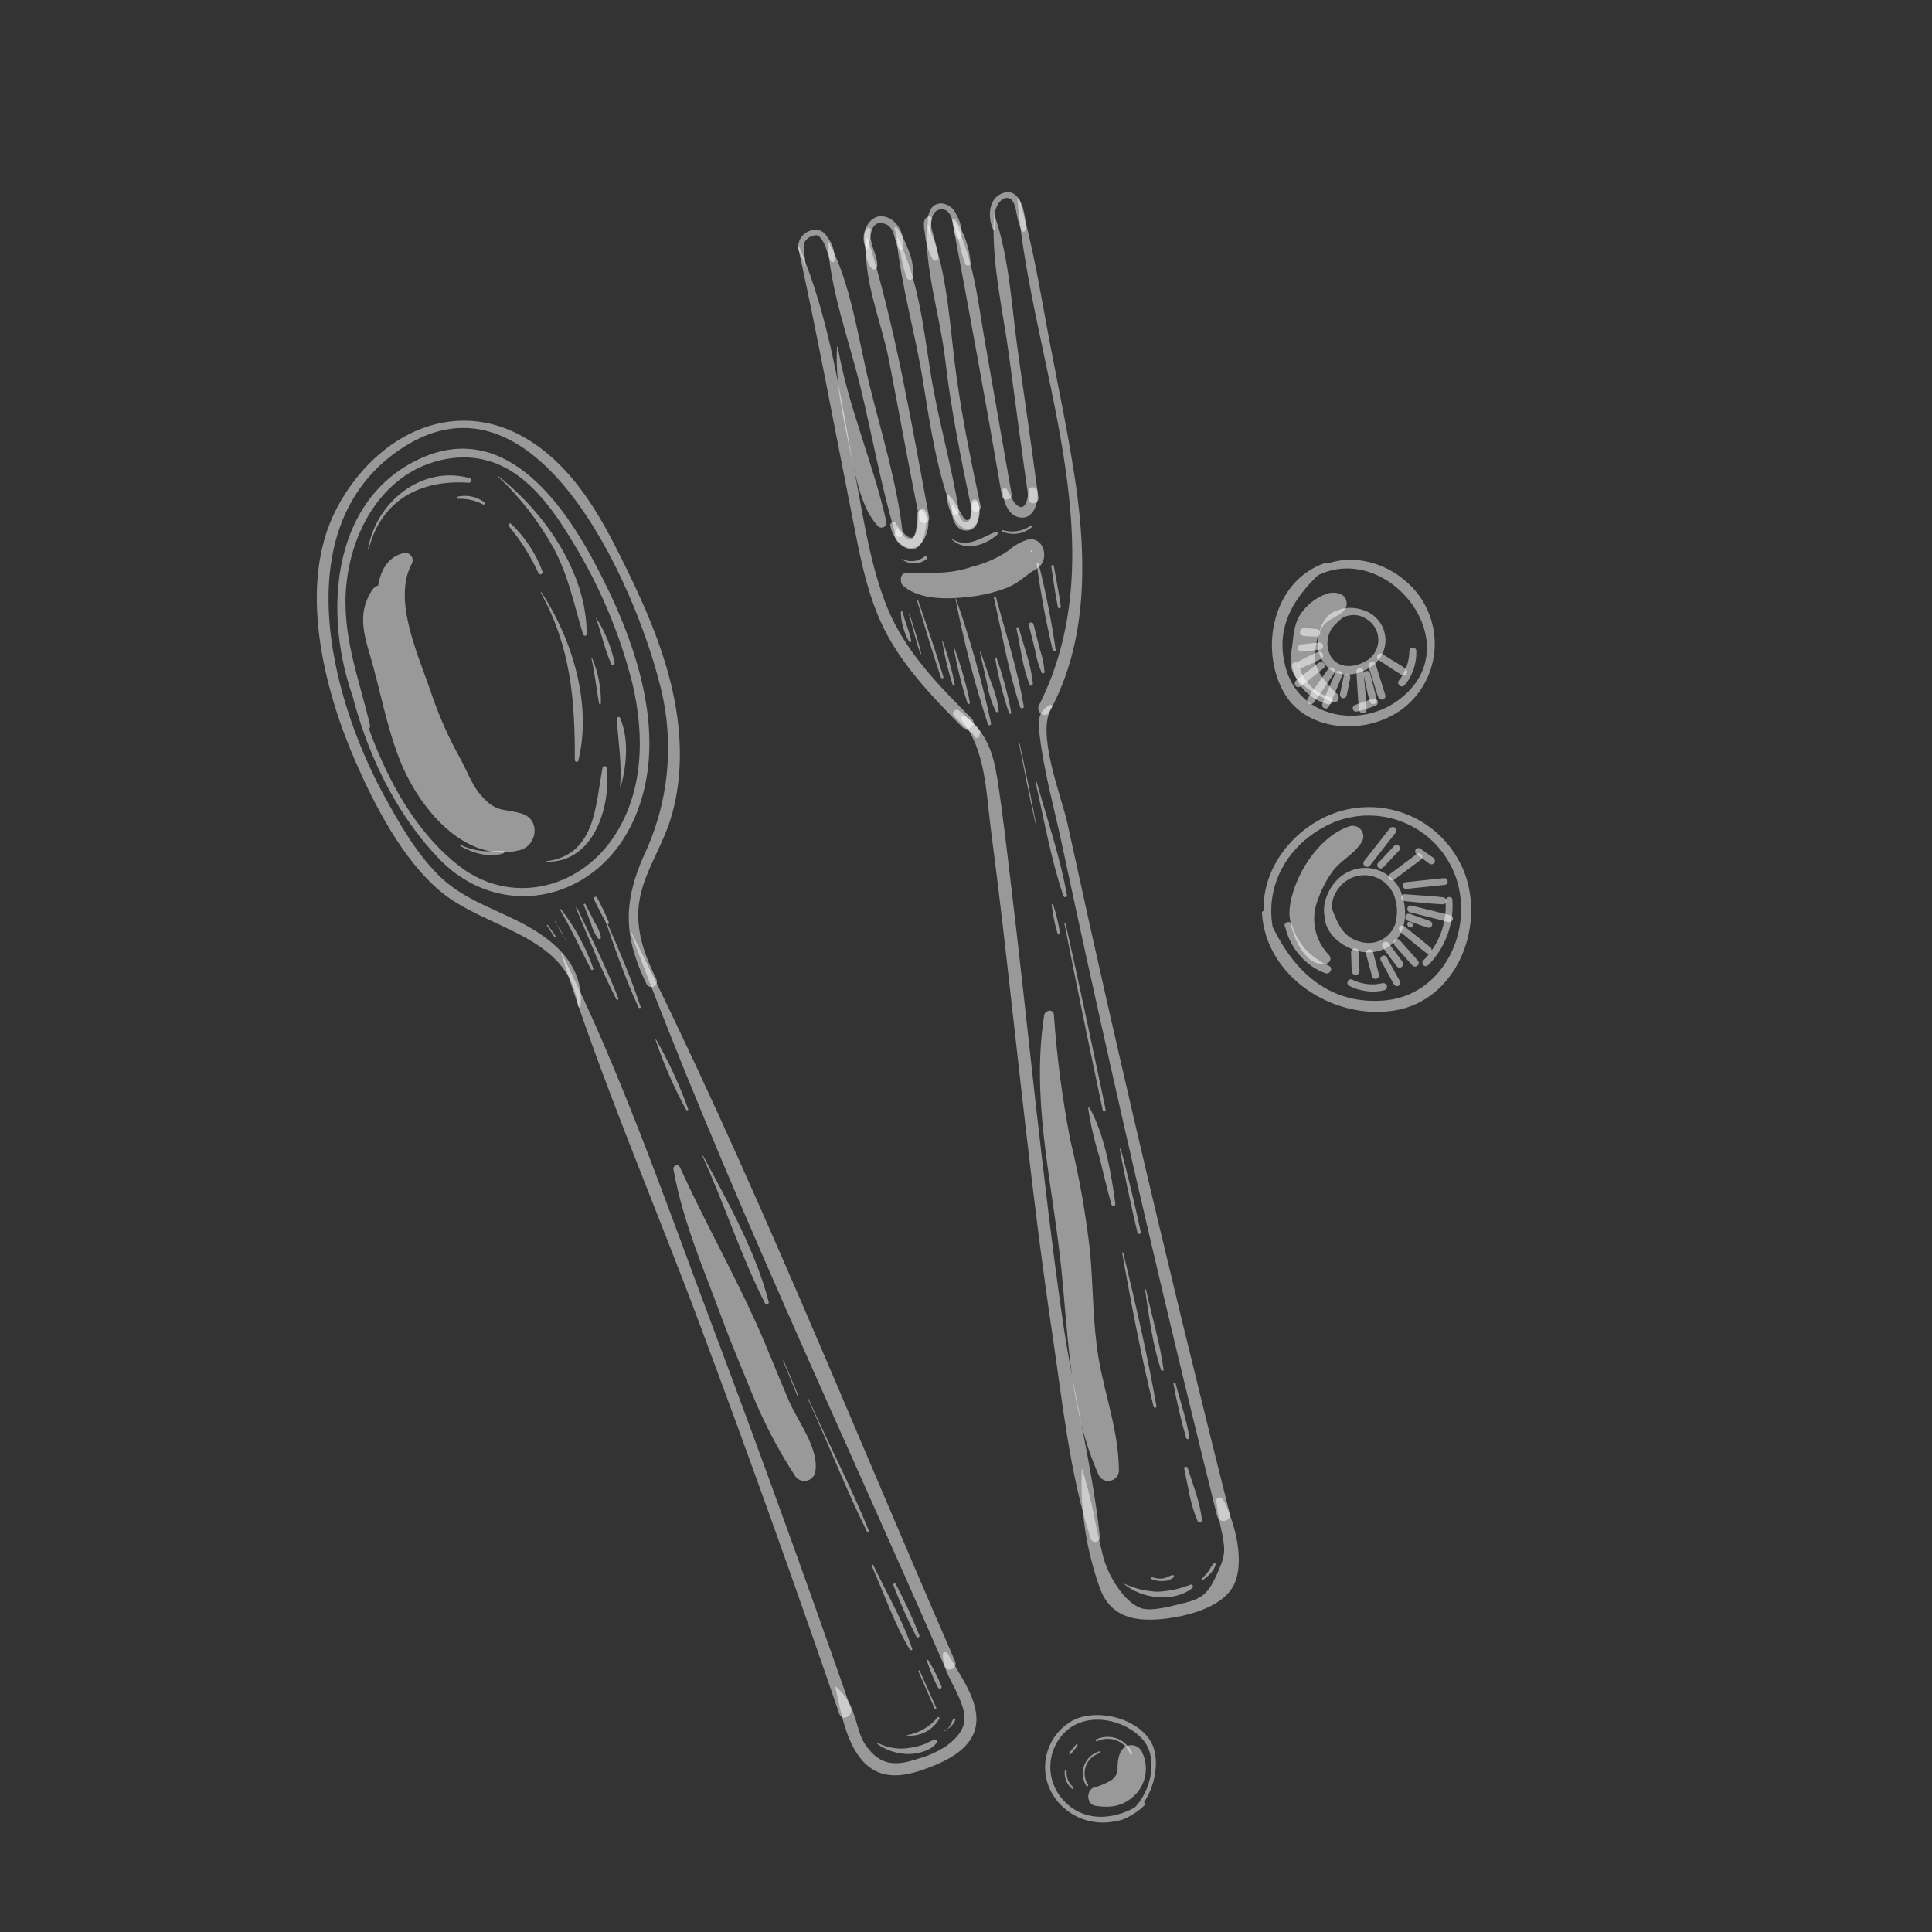 <svg width="52" height="52" viewBox="0 0 52 52" fill="none" xmlns="http://www.w3.org/2000/svg">
<rect x="0" y="0" width="52" height="52" fill="#333333" stroke="none"/>
<path d="M28.104 27.323C27.761 29.533 28.278 31.639 28.529 33.819C28.76 35.815 28.735 37.823 29.573 39.706C29.602 39.762 29.648 39.806 29.704 39.833C29.76 39.86 29.824 39.868 29.885 39.855C29.946 39.843 30.002 39.811 30.044 39.765C30.085 39.718 30.11 39.659 30.116 39.597C30.108 38.51 29.748 37.602 29.569 36.558C29.411 35.636 29.425 34.647 29.342 33.716C29.229 32.697 29.051 31.686 28.808 30.69C28.592 29.572 28.444 28.443 28.365 27.307C28.35 27.145 28.124 27.188 28.104 27.323Z" fill="white" fill-opacity="0.5"/>
<path d="M27.624 14.535C27.446 14.598 27.282 14.694 27.141 14.819C26.849 15.018 26.524 15.163 26.182 15.248C25.883 15.351 25.571 15.407 25.255 15.414C24.984 15.43 24.713 15.431 24.442 15.417C24.225 15.383 24.19 15.673 24.324 15.782C24.776 16.15 25.514 16.131 26.052 16.067C26.421 16.031 26.784 15.944 27.129 15.808C27.43 15.686 27.613 15.466 27.889 15.315C28.287 15.094 28.099 14.386 27.624 14.535Z" fill="white" fill-opacity="0.5"/>
<path d="M22.528 9.343C22.479 10.221 22.672 11.165 22.858 12.019C23.003 12.674 23.151 13.657 23.63 14.16C23.649 14.181 23.675 14.195 23.703 14.2C23.731 14.205 23.76 14.201 23.786 14.188C23.811 14.175 23.832 14.154 23.845 14.129C23.858 14.103 23.862 14.074 23.857 14.046C23.504 12.463 22.825 10.941 22.549 9.343C22.548 9.331 22.529 9.331 22.528 9.343Z" fill="white" fill-opacity="0.5"/>
<path d="M21.476 6.635C22.003 9.032 22.446 11.437 22.926 13.844C23.118 14.815 23.296 15.836 23.709 16.745C24.209 17.845 25.062 18.718 25.896 19.568C26.051 19.726 26.31 19.495 26.153 19.34C25.265 18.452 24.361 17.534 23.879 16.349C23.451 15.291 23.267 14.114 23.059 13.002C22.64 10.863 22.367 8.643 21.503 6.627C21.502 6.625 21.5 6.624 21.497 6.624C21.495 6.624 21.492 6.625 21.491 6.626C21.489 6.628 21.488 6.63 21.488 6.633C21.488 6.635 21.488 6.637 21.49 6.639L21.476 6.635Z" fill="white" fill-opacity="0.5"/>
<path d="M27.385 5.364C27.744 9.793 30.125 14.705 27.964 18.984C27.869 19.172 28.14 19.355 28.244 19.164C29.273 17.289 29.248 15.076 28.952 13.018C28.77 11.779 28.51 10.552 28.275 9.325C28.022 8.004 27.818 6.657 27.437 5.361C27.436 5.354 27.432 5.349 27.427 5.345C27.422 5.341 27.415 5.34 27.409 5.341C27.402 5.342 27.397 5.346 27.393 5.351C27.39 5.356 27.388 5.363 27.389 5.369L27.385 5.364Z" fill="white" fill-opacity="0.5"/>
<path d="M21.66 7.162C21.716 6.954 21.56 6.669 21.669 6.495C21.703 6.444 21.75 6.403 21.804 6.375C21.858 6.346 21.918 6.331 21.979 6.331C22.075 6.35 22.147 6.482 22.182 6.559C22.263 6.71 22.276 6.88 22.358 7.026C22.378 7.065 22.447 7.067 22.457 7.019C22.469 6.905 22.458 6.789 22.425 6.679C22.392 6.569 22.337 6.466 22.265 6.377C22.224 6.297 22.154 6.235 22.069 6.203C21.984 6.172 21.891 6.174 21.807 6.209C21.72 6.236 21.643 6.288 21.585 6.359C21.528 6.43 21.492 6.516 21.483 6.607C21.478 6.811 21.629 6.957 21.652 7.16C21.652 7.16 21.659 7.168 21.652 7.16L21.66 7.162Z" fill="white" fill-opacity="0.5"/>
<path d="M23.348 6.707C23.461 6.508 23.367 5.971 23.731 6.006C24.096 6.042 24.054 6.463 24.184 6.693C24.209 6.735 24.289 6.741 24.302 6.683C24.384 6.317 24.111 5.805 23.694 5.821C23.32 5.838 23.114 6.431 23.333 6.709C23.333 6.709 23.341 6.718 23.348 6.707Z" fill="white" fill-opacity="0.5"/>
<path d="M25.036 6.346C25.039 6.229 25.052 6.111 25.066 5.993C25.07 5.926 25.084 5.861 25.107 5.799C25.12 5.765 25.139 5.734 25.165 5.708C25.191 5.682 25.222 5.662 25.256 5.649C25.29 5.636 25.326 5.631 25.363 5.633C25.399 5.636 25.434 5.646 25.466 5.663C25.701 5.831 25.62 6.176 25.748 6.398C25.776 6.445 25.861 6.452 25.875 6.389C25.898 6.172 25.849 5.954 25.737 5.768C25.705 5.692 25.655 5.624 25.59 5.574C25.524 5.523 25.447 5.489 25.365 5.477C24.906 5.449 24.931 6.068 25.028 6.346C25.028 6.346 25.035 6.354 25.028 6.346L25.036 6.346Z" fill="white" fill-opacity="0.5"/>
<path d="M26.781 6.149C26.765 6.011 26.763 5.872 26.774 5.733C26.793 5.572 26.948 5.259 27.168 5.339C27.319 5.395 27.348 5.692 27.378 5.831C27.404 5.959 27.444 6.085 27.496 6.206C27.501 6.216 27.51 6.224 27.521 6.229C27.531 6.235 27.543 6.236 27.555 6.234C27.566 6.231 27.577 6.225 27.584 6.216C27.592 6.208 27.597 6.196 27.598 6.185C27.629 5.864 27.506 5.05 27.024 5.187C26.595 5.309 26.578 5.843 26.728 6.17C26.744 6.204 26.785 6.183 26.784 6.151L26.781 6.149Z" fill="white" fill-opacity="0.5"/>
<path d="M22.274 6.488C22.342 7.798 22.848 9.148 23.159 10.418C23.479 11.726 23.711 13.081 24.102 14.375C24.107 14.401 24.122 14.423 24.144 14.437C24.165 14.452 24.192 14.457 24.217 14.452C24.242 14.447 24.265 14.432 24.279 14.41C24.294 14.389 24.299 14.362 24.294 14.337C24.146 13.005 23.727 11.674 23.406 10.376C23.094 9.109 22.912 7.649 22.296 6.49C22.295 6.488 22.294 6.486 22.292 6.485C22.29 6.483 22.287 6.483 22.285 6.483C22.282 6.484 22.28 6.485 22.279 6.488C22.278 6.49 22.277 6.492 22.278 6.494L22.274 6.488Z" fill="white" fill-opacity="0.5"/>
<path d="M23.323 6.429C23.205 7.493 23.727 8.662 23.929 9.708C24.207 11.139 24.461 12.563 24.75 13.985C24.759 14.017 24.78 14.044 24.808 14.062C24.836 14.079 24.87 14.085 24.903 14.079C24.936 14.072 24.965 14.054 24.984 14.027C25.004 14 25.013 13.967 25.009 13.934C24.538 11.43 24.114 8.859 23.359 6.421C23.348 6.409 23.332 6.404 23.329 6.423L23.323 6.429Z" fill="white" fill-opacity="0.5"/>
<path d="M24.127 6.417C24.258 7.696 24.635 8.974 24.84 10.247C25.032 11.43 25.216 12.695 25.653 13.815C25.69 13.907 25.824 13.852 25.81 13.762C25.605 12.476 25.224 11.218 25.028 9.919C24.844 8.748 24.701 7.472 24.161 6.403C24.159 6.401 24.157 6.398 24.154 6.397C24.151 6.396 24.147 6.395 24.144 6.396C24.141 6.397 24.138 6.399 24.136 6.402C24.134 6.404 24.133 6.408 24.134 6.411L24.127 6.417Z" fill="white" fill-opacity="0.5"/>
<path d="M24.946 6.051C24.879 7.242 25.303 8.498 25.441 9.687C25.596 11.029 25.866 12.35 26.142 13.671C26.149 13.704 26.168 13.733 26.197 13.751C26.225 13.77 26.259 13.776 26.292 13.77C26.325 13.763 26.354 13.743 26.373 13.715C26.391 13.687 26.398 13.652 26.391 13.619C26.112 12.301 25.839 10.981 25.68 9.64C25.542 8.472 25.455 7.125 24.975 6.046C24.965 6.036 24.948 6.037 24.947 6.052L24.946 6.051Z" fill="white" fill-opacity="0.5"/>
<path d="M25.622 5.904C26.084 8.371 26.539 10.844 26.966 13.341C26.994 13.511 27.255 13.459 27.226 13.291L26.512 9.215C26.319 8.111 26.202 6.894 25.658 5.898C25.656 5.894 25.652 5.891 25.648 5.89C25.644 5.888 25.639 5.888 25.635 5.89C25.63 5.891 25.627 5.894 25.625 5.898C25.622 5.902 25.621 5.907 25.622 5.911L25.622 5.904Z" fill="white" fill-opacity="0.5"/>
<path d="M26.754 5.776C26.672 7.048 27.002 8.386 27.168 9.645C27.335 10.905 27.507 12.181 27.687 13.443C27.71 13.612 27.97 13.558 27.948 13.391C27.777 12.121 27.599 10.859 27.415 9.596C27.231 8.333 27.18 6.972 26.762 5.774L26.754 5.776Z" fill="white" fill-opacity="0.5"/>
<path d="M24.116 14.264C23.94 14.533 24.43 14.886 24.667 14.751C24.826 14.66 24.879 14.434 24.907 14.266C24.936 14.099 24.975 13.844 24.825 13.74C24.807 13.729 24.786 13.726 24.766 13.73C24.746 13.735 24.728 13.746 24.716 13.763C24.652 13.851 24.682 13.949 24.68 14.051C24.677 14.167 24.656 14.282 24.618 14.392C24.594 14.461 24.585 14.527 24.498 14.526C24.452 14.512 24.409 14.493 24.369 14.467C24.294 14.412 24.231 14.341 24.184 14.26C24.18 14.255 24.174 14.251 24.168 14.248C24.162 14.246 24.155 14.245 24.148 14.245C24.142 14.246 24.135 14.248 24.129 14.251C24.123 14.255 24.118 14.259 24.114 14.265L24.116 14.264Z" fill="white" fill-opacity="0.5"/>
<path d="M25.605 13.597C25.628 13.693 25.616 13.795 25.635 13.9C25.652 13.979 25.682 14.053 25.724 14.121C25.761 14.183 25.818 14.231 25.885 14.258C25.952 14.285 26.026 14.289 26.096 14.27C26.159 14.252 26.215 14.215 26.255 14.164C26.295 14.112 26.318 14.049 26.321 13.983C26.347 13.835 26.402 13.585 26.286 13.465C26.278 13.457 26.269 13.451 26.258 13.447C26.248 13.443 26.237 13.441 26.226 13.442C26.215 13.443 26.204 13.447 26.194 13.452C26.184 13.458 26.176 13.466 26.17 13.475C26.077 13.596 26.189 13.99 26.042 14.042C25.894 14.095 25.832 13.903 25.796 13.82C25.757 13.733 25.705 13.653 25.641 13.584C25.631 13.573 25.613 13.582 25.621 13.601L25.605 13.597Z" fill="white" fill-opacity="0.5"/>
<path d="M25.485 13.327C25.486 13.55 25.557 13.768 25.687 13.949C25.715 14.018 25.758 14.079 25.812 14.129C25.867 14.179 25.933 14.216 26.003 14.238C26.336 14.285 26.45 13.747 26.31 13.531C26.303 13.519 26.294 13.509 26.282 13.503C26.27 13.496 26.256 13.493 26.243 13.495C26.229 13.496 26.216 13.501 26.206 13.509C26.195 13.517 26.187 13.528 26.182 13.541C26.141 13.638 26.161 13.733 26.146 13.835C26.137 13.903 26.122 13.983 26.049 13.995C25.976 14.008 25.943 13.946 25.904 13.885C25.786 13.7 25.694 13.453 25.521 13.312C25.511 13.302 25.494 13.315 25.497 13.334L25.485 13.327Z" fill="white" fill-opacity="0.5"/>
<path d="M26.982 13.2C27 13.489 27.135 13.911 27.492 13.932C27.849 13.953 27.966 13.46 27.919 13.207C27.899 13.097 27.717 13.074 27.692 13.192C27.668 13.31 27.643 13.689 27.453 13.645C27.36 13.604 27.287 13.528 27.249 13.433C27.202 13.345 27.153 13.262 27.102 13.176C27.074 13.126 26.979 13.132 26.982 13.2Z" fill="white" fill-opacity="0.5"/>
<path d="M24.077 14.253L24.116 14.173L23.966 14.122C23.979 14.42 24.329 14.886 24.664 14.719C24.968 14.569 25.09 13.992 24.893 13.726C24.885 13.716 24.874 13.709 24.862 13.704C24.85 13.699 24.837 13.697 24.825 13.698C24.812 13.699 24.799 13.703 24.788 13.71C24.777 13.716 24.768 13.725 24.761 13.736C24.666 13.928 24.74 14.157 24.649 14.356C24.557 14.555 24.448 14.467 24.335 14.36C24.246 14.286 24.173 14.195 24.121 14.092C24.072 13.975 23.895 14.108 23.986 14.183C24.01 14.21 24.042 14.229 24.07 14.255L24.077 14.253Z" fill="white" fill-opacity="0.5"/>
<path d="M23.415 6.156L23.403 6.142C23.39 6.134 23.374 6.131 23.359 6.134C23.344 6.138 23.331 6.147 23.322 6.159C23.228 6.293 23.268 6.505 23.284 6.656C23.301 6.845 23.326 7.099 23.472 7.228C23.482 7.239 23.496 7.247 23.51 7.25C23.525 7.254 23.541 7.253 23.555 7.248C23.569 7.243 23.582 7.234 23.591 7.222C23.601 7.21 23.606 7.196 23.608 7.181C23.634 6.978 23.511 6.754 23.464 6.558C23.451 6.512 23.441 6.463 23.432 6.414C23.423 6.346 23.422 6.277 23.431 6.209C23.432 6.189 23.441 6.164 23.422 6.15L23.415 6.156Z" fill="white" fill-opacity="0.5"/>
<path d="M24.079 6.153C24.142 6.382 24.189 6.616 24.248 6.847C24.279 7.065 24.333 7.279 24.409 7.485C24.418 7.502 24.432 7.516 24.45 7.524C24.467 7.532 24.487 7.535 24.506 7.531C24.525 7.527 24.542 7.517 24.555 7.503C24.568 7.488 24.575 7.47 24.577 7.451C24.59 7.212 24.549 6.972 24.458 6.751C24.381 6.53 24.274 6.319 24.141 6.126C24.118 6.099 24.066 6.106 24.077 6.148L24.079 6.153Z" fill="white" fill-opacity="0.5"/>
<path d="M25.003 5.824C24.802 5.868 24.876 6.145 24.895 6.294C24.916 6.539 24.99 6.777 25.111 6.991C25.151 7.05 25.259 7.009 25.257 6.94C25.236 6.769 25.2 6.599 25.15 6.434C25.118 6.285 25.014 6.047 25.075 5.906C25.078 5.895 25.079 5.884 25.076 5.873C25.074 5.863 25.069 5.853 25.061 5.845C25.054 5.837 25.045 5.83 25.035 5.827C25.024 5.823 25.013 5.822 25.003 5.824Z" fill="white" fill-opacity="0.5"/>
<path d="M25.671 5.91C25.703 6.121 25.762 6.327 25.819 6.539C25.859 6.734 25.914 6.925 25.985 7.111C25.992 7.125 26.004 7.136 26.018 7.143C26.032 7.15 26.049 7.152 26.064 7.149C26.08 7.146 26.094 7.138 26.105 7.126C26.116 7.114 26.122 7.099 26.123 7.083C26.094 6.658 25.948 6.248 25.7 5.901C25.69 5.891 25.673 5.901 25.68 5.919L25.671 5.91Z" fill="white" fill-opacity="0.5"/>
<path d="M25.913 19.306C26.056 19.447 26.162 19.621 26.222 19.813L26.348 19.771C26.219 19.512 26.032 19.288 25.801 19.116C25.78 19.104 25.757 19.1 25.734 19.104C25.711 19.108 25.69 19.12 25.675 19.138C25.66 19.155 25.651 19.178 25.651 19.201C25.65 19.225 25.658 19.247 25.673 19.266C25.854 19.437 26.048 19.687 26.272 19.797C26.289 19.801 26.306 19.801 26.323 19.796C26.339 19.791 26.354 19.782 26.365 19.769C26.376 19.756 26.383 19.74 26.386 19.723C26.388 19.706 26.386 19.689 26.379 19.674C26.311 19.573 26.228 19.485 26.133 19.41L25.829 19.136L25.701 19.286C25.913 19.432 26.095 19.617 26.236 19.831C26.245 19.846 26.258 19.856 26.274 19.861C26.29 19.866 26.307 19.865 26.322 19.857C26.337 19.85 26.349 19.837 26.355 19.822C26.361 19.806 26.361 19.789 26.355 19.774C26.273 19.57 26.123 19.402 25.931 19.297L25.913 19.306Z" fill="white" fill-opacity="0.5"/>
<path d="M25.887 19.389C26.527 20.174 26.542 21.341 26.667 22.306C26.782 23.178 26.889 24.051 26.991 24.925C27.206 26.784 27.408 28.643 27.623 30.5C27.831 32.301 28.055 34.102 28.322 35.895C28.59 37.689 28.786 39.651 29.352 41.399C29.355 41.415 29.362 41.431 29.371 41.445C29.381 41.459 29.393 41.471 29.407 41.48C29.421 41.489 29.436 41.496 29.453 41.499C29.469 41.502 29.486 41.502 29.503 41.499C29.519 41.496 29.535 41.489 29.549 41.48C29.562 41.471 29.574 41.459 29.584 41.445C29.593 41.431 29.599 41.415 29.603 41.399C29.606 41.382 29.606 41.365 29.603 41.349C29.389 39.398 28.879 37.453 28.597 35.504C28.316 33.555 28.09 31.579 27.866 29.619C27.653 27.706 27.448 25.792 27.219 23.88C27.102 22.905 26.993 21.923 26.842 20.956C26.736 20.276 26.547 19.706 25.987 19.284C25.917 19.233 25.84 19.332 25.891 19.395L25.887 19.389Z" fill="white" fill-opacity="0.5"/>
<path d="M28.255 18.975C27.911 19.163 27.94 19.447 27.985 19.815C28.102 20.785 28.375 21.753 28.578 22.707C29.014 24.745 29.46 26.779 29.917 28.811C30.818 32.82 31.766 36.818 32.76 40.806C32.813 41.019 33.15 40.953 33.1 40.743C32.207 37.204 31.347 33.659 30.519 30.107C30.112 28.36 29.713 26.61 29.323 24.859C29.122 23.954 28.923 23.05 28.726 22.146C28.566 21.427 27.872 19.704 28.312 19.039C28.317 19.031 28.319 19.021 28.318 19.012C28.317 19.002 28.314 18.993 28.307 18.986C28.301 18.979 28.292 18.974 28.283 18.972C28.273 18.97 28.263 18.971 28.255 18.975Z" fill="white" fill-opacity="0.5"/>
<path d="M29.118 39.511C29.068 40.613 29.234 41.715 29.606 42.754C29.89 43.501 30.49 43.645 31.238 43.58C31.863 43.522 32.849 43.301 33.186 42.702C33.538 42.074 33.228 40.942 32.923 40.364C32.915 40.34 32.897 40.321 32.873 40.31C32.85 40.299 32.824 40.298 32.8 40.306C32.776 40.315 32.756 40.333 32.745 40.356C32.734 40.379 32.733 40.406 32.742 40.43C32.778 40.72 32.83 41.008 32.897 41.292C32.988 41.768 32.971 41.897 32.746 42.386C32.487 42.959 32.317 43.041 31.735 43.179C31.469 43.244 30.978 43.374 30.712 43.285C30.232 43.117 29.804 42.354 29.69 41.889C29.625 41.627 29.563 41.363 29.504 41.096C29.409 40.562 29.281 40.035 29.121 39.518C29.115 39.511 29.112 39.507 29.105 39.52L29.118 39.511Z" fill="white" fill-opacity="0.5"/>
<path d="M27.78 14.852C27.785 14.848 27.788 14.841 27.788 14.835C27.788 14.828 27.786 14.822 27.782 14.817C27.777 14.812 27.771 14.809 27.765 14.809C27.758 14.809 27.752 14.811 27.747 14.815C27.742 14.819 27.739 14.825 27.739 14.832C27.738 14.838 27.741 14.845 27.745 14.85C27.749 14.855 27.755 14.858 27.762 14.858C27.768 14.858 27.775 14.856 27.78 14.852Z" fill="white" fill-opacity="0.5"/>
<path d="M24.269 15.047C24.364 15.123 24.483 15.165 24.605 15.164C24.727 15.164 24.846 15.122 24.941 15.045C24.984 15.007 24.928 14.947 24.883 14.98C24.799 15.048 24.696 15.09 24.588 15.101C24.48 15.112 24.372 15.091 24.275 15.041L24.269 15.047Z" fill="white" fill-opacity="0.5"/>
<path d="M25.627 14.531C25.991 14.849 26.517 14.677 26.843 14.389C26.849 14.381 26.853 14.372 26.854 14.362C26.854 14.352 26.852 14.342 26.846 14.334C26.84 14.326 26.832 14.32 26.823 14.317C26.813 14.314 26.803 14.314 26.794 14.317C26.422 14.461 26.044 14.76 25.64 14.517C25.638 14.516 25.636 14.516 25.634 14.516C25.632 14.516 25.63 14.517 25.628 14.518C25.627 14.52 25.626 14.522 25.625 14.524C25.625 14.526 25.625 14.528 25.625 14.53L25.627 14.531Z" fill="white" fill-opacity="0.5"/>
<path d="M26.981 14.309C27.113 14.364 27.257 14.382 27.398 14.359C27.539 14.337 27.671 14.275 27.779 14.182C27.799 14.164 27.774 14.126 27.747 14.146C27.638 14.222 27.513 14.273 27.382 14.294C27.251 14.315 27.117 14.306 26.99 14.268C26.961 14.257 26.948 14.305 26.976 14.314L26.981 14.309Z" fill="white" fill-opacity="0.5"/>
<path d="M24.246 16.482C24.255 16.761 24.333 17.035 24.474 17.277C24.494 17.299 24.529 17.277 24.525 17.25C24.478 16.985 24.354 16.735 24.295 16.472C24.293 16.466 24.289 16.461 24.283 16.458C24.278 16.455 24.272 16.454 24.266 16.455C24.26 16.456 24.255 16.46 24.251 16.465C24.247 16.47 24.245 16.476 24.246 16.482Z" fill="white" fill-opacity="0.5"/>
<path d="M24.467 16.545C24.567 16.895 24.651 17.254 24.774 17.596C24.781 17.604 24.795 17.601 24.793 17.591C24.716 17.235 24.59 16.889 24.487 16.541C24.48 16.533 24.464 16.534 24.467 16.545Z" fill="white" fill-opacity="0.5"/>
<path d="M24.683 16.166C24.89 16.857 25.091 17.548 25.324 18.233C25.339 18.275 25.405 18.262 25.392 18.221C25.183 17.528 24.947 16.847 24.713 16.162C24.703 16.15 24.68 16.149 24.685 16.168L24.683 16.166Z" fill="white" fill-opacity="0.5"/>
<path d="M25.361 17.274C25.426 17.669 25.52 18.058 25.642 18.439C25.656 18.47 25.701 18.451 25.697 18.419C25.62 18.027 25.513 17.641 25.377 17.265C25.37 17.257 25.355 17.256 25.356 17.269L25.361 17.274Z" fill="white" fill-opacity="0.5"/>
<path d="M25.678 17.471C25.764 17.966 25.885 18.453 26.041 18.93C26.055 18.968 26.111 18.945 26.105 18.907C26.004 18.418 25.868 17.937 25.699 17.468C25.698 17.465 25.696 17.463 25.694 17.462C25.692 17.461 25.689 17.461 25.687 17.461C25.684 17.462 25.682 17.463 25.681 17.465C25.679 17.467 25.678 17.469 25.678 17.471Z" fill="white" fill-opacity="0.5"/>
<path d="M25.714 16.099C25.935 17.249 26.227 18.384 26.591 19.497C26.608 19.546 26.684 19.517 26.674 19.468C26.428 18.326 26.111 17.2 25.724 16.098C25.724 16.098 25.717 16.089 25.717 16.103L25.714 16.099Z" fill="white" fill-opacity="0.5"/>
<path d="M26.373 17.544L26.568 18.404C26.61 18.664 26.689 18.917 26.805 19.153C26.828 19.178 26.88 19.18 26.88 19.137C26.854 18.893 26.793 18.654 26.698 18.428C26.597 18.132 26.496 17.838 26.391 17.545C26.39 17.544 26.387 17.542 26.385 17.542C26.383 17.542 26.38 17.543 26.378 17.544C26.377 17.546 26.376 17.548 26.375 17.551C26.375 17.553 26.376 17.555 26.378 17.557L26.373 17.544Z" fill="white" fill-opacity="0.5"/>
<path d="M26.785 17.718C26.871 18.221 26.997 18.717 27.161 19.2C27.174 19.231 27.22 19.212 27.217 19.181C27.124 18.682 26.992 18.19 26.824 17.71C26.817 17.687 26.78 17.694 26.785 17.718Z" fill="white" fill-opacity="0.5"/>
<path d="M26.75 16.082C26.97 17.066 27.144 18.076 27.458 19.032C27.462 19.044 27.47 19.054 27.48 19.06C27.491 19.066 27.503 19.068 27.515 19.066C27.527 19.063 27.538 19.056 27.546 19.047C27.553 19.037 27.556 19.025 27.555 19.013C27.386 18.014 27.071 17.046 26.803 16.068C26.796 16.039 26.748 16.047 26.756 16.077L26.75 16.082Z" fill="white" fill-opacity="0.5"/>
<path d="M27.358 16.919C27.466 17.411 27.523 17.971 27.716 18.433C27.736 18.482 27.802 18.449 27.799 18.405C27.758 17.909 27.552 17.387 27.424 16.906C27.412 16.863 27.347 16.876 27.357 16.92L27.358 16.919Z" fill="white" fill-opacity="0.5"/>
<path d="M27.691 16.824C27.747 17.051 27.804 17.277 27.861 17.505C27.893 17.712 27.953 17.914 28.038 18.106C28.042 18.113 28.049 18.118 28.056 18.122C28.064 18.125 28.073 18.126 28.081 18.125C28.089 18.123 28.097 18.119 28.102 18.113C28.108 18.107 28.112 18.099 28.114 18.091C28.099 17.884 28.057 17.679 27.989 17.482C27.931 17.256 27.873 17.029 27.817 16.801C27.797 16.722 27.673 16.747 27.694 16.827L27.691 16.824Z" fill="white" fill-opacity="0.5"/>
<path d="M27.903 15.167C28.006 15.954 28.151 16.734 28.336 17.505C28.338 17.514 28.345 17.523 28.353 17.528C28.361 17.533 28.372 17.535 28.381 17.533C28.391 17.531 28.4 17.525 28.406 17.517C28.412 17.509 28.414 17.499 28.413 17.489C28.3 16.703 28.145 15.924 27.95 15.155C27.948 15.149 27.944 15.144 27.938 15.141C27.933 15.138 27.927 15.137 27.921 15.138C27.915 15.139 27.909 15.143 27.906 15.148C27.902 15.153 27.9 15.159 27.901 15.165L27.903 15.167Z" fill="white" fill-opacity="0.5"/>
<path d="M28.296 15.247C28.352 15.612 28.399 15.983 28.474 16.345C28.477 16.355 28.483 16.363 28.491 16.368C28.5 16.373 28.51 16.375 28.52 16.373C28.53 16.371 28.538 16.366 28.544 16.357C28.55 16.349 28.552 16.339 28.551 16.329C28.505 15.962 28.427 15.597 28.362 15.233C28.355 15.19 28.288 15.204 28.296 15.247Z" fill="white" fill-opacity="0.5"/>
<path d="M27.418 19.971C27.561 20.708 27.708 21.442 27.871 22.175C27.878 22.183 27.892 22.183 27.883 22.164C27.745 21.427 27.591 20.693 27.432 19.959C27.424 19.951 27.411 19.952 27.412 19.965L27.418 19.971Z" fill="white" fill-opacity="0.5"/>
<path d="M27.87 21.042C28.102 22.066 28.285 23.125 28.622 24.117C28.626 24.128 28.634 24.137 28.645 24.142C28.655 24.148 28.667 24.149 28.678 24.147C28.69 24.144 28.7 24.138 28.707 24.129C28.715 24.119 28.718 24.108 28.718 24.096C28.53 23.064 28.186 22.047 27.898 21.036C27.888 21.024 27.865 21.023 27.87 21.042Z" fill="white" fill-opacity="0.5"/>
<path d="M28.306 24.357C28.337 24.62 28.39 24.88 28.465 25.133C28.48 25.174 28.532 25.146 28.53 25.112C28.489 24.853 28.427 24.598 28.345 24.349C28.339 24.325 28.301 24.332 28.306 24.357Z" fill="white" fill-opacity="0.5"/>
<path d="M28.649 24.857C28.978 26.539 29.327 28.211 29.681 29.886C29.684 29.896 29.69 29.904 29.699 29.91C29.707 29.915 29.718 29.917 29.727 29.915C29.737 29.913 29.746 29.907 29.752 29.899C29.757 29.89 29.76 29.881 29.759 29.87C29.409 28.195 29.055 26.523 28.679 24.852C28.673 24.833 28.645 24.839 28.649 24.857Z" fill="white" fill-opacity="0.5"/>
<path d="M29.29 29.833C29.355 30.271 29.454 30.703 29.587 31.125C29.695 31.557 29.791 31.99 29.914 32.417C29.917 32.431 29.925 32.443 29.937 32.451C29.949 32.459 29.964 32.462 29.978 32.459C29.992 32.456 30.004 32.448 30.012 32.436C30.02 32.424 30.022 32.409 30.019 32.395C29.909 31.573 29.732 30.552 29.328 29.821C29.326 29.816 29.323 29.813 29.318 29.811C29.314 29.808 29.308 29.808 29.304 29.809C29.299 29.811 29.295 29.814 29.293 29.819C29.29 29.823 29.289 29.828 29.29 29.833Z" fill="white" fill-opacity="0.5"/>
<path d="M30.138 30.932C30.282 31.686 30.436 32.434 30.617 33.181C30.621 33.192 30.628 33.201 30.637 33.207C30.647 33.212 30.658 33.214 30.669 33.212C30.68 33.21 30.689 33.203 30.696 33.195C30.703 33.186 30.706 33.175 30.705 33.164C30.545 32.411 30.363 31.669 30.167 30.924C30.166 30.922 30.163 30.919 30.16 30.918C30.157 30.917 30.153 30.917 30.15 30.918C30.147 30.918 30.144 30.92 30.142 30.923C30.14 30.925 30.138 30.928 30.138 30.932Z" fill="white" fill-opacity="0.5"/>
<path d="M30.203 33.725C30.452 35.106 30.713 36.499 31.049 37.863C31.052 37.873 31.058 37.881 31.066 37.886C31.075 37.891 31.085 37.893 31.095 37.891C31.105 37.889 31.113 37.883 31.119 37.875C31.125 37.867 31.127 37.857 31.126 37.847C30.883 36.464 30.561 35.083 30.232 33.719C30.231 33.717 30.23 33.715 30.229 33.714C30.228 33.712 30.227 33.711 30.225 33.71C30.224 33.709 30.222 33.708 30.22 33.708C30.218 33.708 30.216 33.708 30.215 33.708C30.213 33.708 30.211 33.709 30.209 33.71C30.208 33.711 30.206 33.713 30.205 33.714C30.204 33.716 30.204 33.718 30.203 33.719C30.203 33.721 30.203 33.723 30.203 33.725Z" fill="white" fill-opacity="0.5"/>
<path d="M30.82 34.714C30.93 35.431 31.017 36.181 31.25 36.871C31.252 36.88 31.257 36.887 31.265 36.892C31.272 36.897 31.282 36.899 31.29 36.897C31.299 36.895 31.307 36.89 31.312 36.882C31.317 36.875 31.319 36.866 31.317 36.857C31.218 36.134 30.999 35.422 30.845 34.71C30.845 34.706 30.842 34.703 30.839 34.701C30.836 34.699 30.832 34.698 30.828 34.699C30.825 34.7 30.821 34.702 30.819 34.705C30.817 34.709 30.816 34.712 30.817 34.716L30.82 34.714Z" fill="white" fill-opacity="0.5"/>
<path d="M31.584 37.246C31.673 37.74 31.787 38.228 31.927 38.71C31.945 38.759 32.018 38.728 32.01 38.682C31.936 38.197 31.761 37.704 31.641 37.233C31.638 37.227 31.633 37.222 31.627 37.219C31.621 37.216 31.614 37.215 31.607 37.216C31.601 37.218 31.595 37.222 31.59 37.227C31.586 37.232 31.584 37.239 31.584 37.246Z" fill="white" fill-opacity="0.5"/>
<path d="M31.872 39.531C31.978 39.997 32.038 40.507 32.237 40.944C32.267 41.009 32.353 40.968 32.348 40.906C32.306 40.437 32.105 39.963 31.968 39.512C31.951 39.453 31.858 39.469 31.872 39.531Z" fill="white" fill-opacity="0.5"/>
<path d="M30.255 42.634C30.728 43.031 31.579 43.146 32.093 42.742C32.13 42.709 32.097 42.633 32.046 42.65C31.761 42.763 31.459 42.828 31.152 42.841C30.843 42.829 30.54 42.755 30.26 42.626C30.26 42.626 30.26 42.626 30.26 42.626L30.255 42.634Z" fill="white" fill-opacity="0.5"/>
<path d="M32.375 42.526C32.507 42.43 32.695 42.277 32.717 42.102C32.721 42.077 32.683 42.065 32.667 42.079C32.617 42.139 32.574 42.203 32.537 42.272C32.482 42.352 32.417 42.425 32.344 42.489C32.341 42.494 32.34 42.499 32.34 42.505C32.34 42.51 32.343 42.515 32.346 42.519C32.35 42.523 32.355 42.526 32.36 42.527C32.366 42.528 32.371 42.528 32.376 42.525L32.375 42.526Z" fill="white" fill-opacity="0.5"/>
<path d="M31.002 42.502C31.101 42.546 31.209 42.563 31.316 42.553C31.421 42.553 31.521 42.514 31.597 42.443C31.6 42.437 31.601 42.43 31.6 42.423C31.599 42.417 31.596 42.41 31.592 42.405C31.587 42.4 31.581 42.397 31.575 42.395C31.568 42.393 31.561 42.394 31.555 42.396C31.471 42.411 31.399 42.468 31.309 42.483C31.21 42.497 31.109 42.487 31.015 42.452C30.979 42.438 30.966 42.496 30.997 42.507L31.002 42.502Z" fill="white" fill-opacity="0.5"/>
<path d="M18.128 31.485C18.389 32.919 18.942 34.154 19.442 35.514C19.699 36.209 19.992 36.891 20.269 37.577C20.576 38.318 20.949 39.029 21.385 39.702C21.416 39.759 21.463 39.805 21.522 39.832C21.58 39.86 21.646 39.868 21.709 39.855C21.773 39.842 21.83 39.809 21.873 39.761C21.916 39.712 21.942 39.652 21.948 39.587C22.034 38.964 21.475 38.264 21.237 37.711C20.937 37.019 20.663 36.303 20.355 35.618C19.712 34.2 18.952 32.847 18.305 31.428C18.297 31.404 18.28 31.385 18.259 31.374C18.237 31.362 18.211 31.36 18.188 31.368C18.164 31.375 18.145 31.392 18.133 31.414C18.122 31.436 18.12 31.461 18.128 31.485Z" fill="white" fill-opacity="0.5"/>
<path d="M10.877 14.881C10.455 14.981 10.252 15.32 10.179 15.757C10.11 15.778 10.052 15.824 10.014 15.884C9.645 16.453 9.763 16.979 9.954 17.617C10.232 18.554 10.392 19.508 10.75 20.427C11.242 21.699 12.485 23.269 13.99 22.882C14.465 22.758 14.554 22.058 14.047 21.9C13.54 21.743 13.358 21.9 12.913 21.367C12.678 21.085 12.544 20.684 12.363 20.37C12.059 19.819 11.805 19.243 11.604 18.647C11.278 17.669 10.556 16.165 11.08 15.18C11.099 15.147 11.108 15.11 11.107 15.072C11.105 15.035 11.094 14.998 11.072 14.967C11.051 14.936 11.021 14.911 10.987 14.896C10.952 14.881 10.914 14.876 10.877 14.881Z" fill="white" fill-opacity="0.5"/>
<path d="M15.625 27.069C15.724 25.957 14.878 25.264 13.962 24.803C13.206 24.421 12.404 24.163 11.794 23.548C11.184 22.933 10.742 22.156 10.337 21.413C8.857 18.705 7.689 14.094 10.837 12.05C14.462 9.697 17.09 15.761 17.755 18.403C18.163 19.938 18.016 21.568 17.34 23.005C16.762 24.299 16.787 25.227 17.407 26.497C17.427 26.528 17.457 26.551 17.493 26.561C17.528 26.57 17.565 26.567 17.598 26.551C17.631 26.535 17.657 26.507 17.671 26.473C17.684 26.439 17.685 26.401 17.672 26.367C17.267 25.54 17.014 24.77 17.301 23.858C17.495 23.241 17.847 22.686 18.042 22.069C18.39 20.965 18.355 19.764 18.114 18.647C17.831 17.335 17.259 16.093 16.663 14.902C16.106 13.791 15.447 12.676 14.403 11.956C12.356 10.545 10.127 11.654 9.06 13.687C7.994 15.72 8.715 18.551 9.571 20.504C10.095 21.695 10.822 23.111 11.83 23.971C13.067 25.029 15.308 25.138 15.559 27.083C15.563 27.122 15.624 27.116 15.626 27.078L15.625 27.069Z" fill="white" fill-opacity="0.5"/>
<path d="M15.11 25.686C16.181 29.088 17.618 32.382 18.864 35.725C20.154 39.177 21.397 42.646 22.592 46.132C22.665 46.341 22.972 46.188 22.901 45.98C21.708 42.557 20.474 39.148 19.198 35.754C17.927 32.379 16.738 28.911 15.128 25.679C15.126 25.678 15.124 25.677 15.122 25.676C15.119 25.676 15.117 25.677 15.115 25.679C15.113 25.68 15.112 25.682 15.112 25.685C15.112 25.687 15.113 25.689 15.114 25.691L15.11 25.686Z" fill="white" fill-opacity="0.5"/>
<path d="M16.976 25.099C19.476 31.796 22.568 38.299 25.424 44.852C25.506 45.038 25.787 44.898 25.706 44.713C22.851 38.165 20.198 31.475 16.994 25.09C16.992 25.089 16.99 25.089 16.988 25.089C16.986 25.09 16.984 25.09 16.983 25.092C16.981 25.093 16.98 25.095 16.98 25.097C16.979 25.099 16.979 25.101 16.98 25.103L16.976 25.099Z" fill="white" fill-opacity="0.5"/>
<path d="M22.481 45.404C22.629 46.059 22.78 46.985 23.292 47.472C23.738 47.897 24.304 47.819 24.842 47.632C25.381 47.445 26.119 47.123 26.256 46.498C26.408 45.804 25.812 45.075 25.513 44.507C25.481 44.447 25.37 44.457 25.374 44.535C25.394 44.972 25.623 45.246 25.79 45.638C26.029 46.175 26.089 46.532 25.476 46.991C25.242 47.143 24.987 47.259 24.719 47.334C24.134 47.528 23.692 47.555 23.286 46.952C23.128 46.719 23.085 46.423 22.989 46.164C22.906 45.866 22.736 45.599 22.5 45.399C22.499 45.399 22.497 45.399 22.495 45.399C22.493 45.4 22.492 45.4 22.49 45.402C22.489 45.403 22.488 45.404 22.488 45.406C22.487 45.408 22.487 45.409 22.487 45.411L22.481 45.404Z" fill="white" fill-opacity="0.5"/>
<path d="M9.091 15.962C9.175 18.482 10.026 21.238 11.804 23.101C13.412 24.787 15.939 24.303 16.977 22.235C18.126 19.948 17.094 17.18 15.975 15.095C14.958 13.204 13.307 11.164 10.983 12.513C8.611 13.89 8.729 17.426 9.852 19.571C9.883 19.628 9.978 19.6 9.962 19.533C9.663 18.254 9.192 17.1 9.321 15.752C9.47 14.217 10.354 12.675 11.975 12.361C13.687 12.037 14.688 13.359 15.458 14.658C16.16 15.817 16.686 17.073 17.019 18.387C17.355 19.791 17.333 21.361 16.477 22.587C15.527 23.945 13.734 24.356 12.379 23.325C10.307 21.737 9.367 18.429 9.115 15.957C9.109 15.951 9.095 15.949 9.095 15.959L9.091 15.962Z" fill="white" fill-opacity="0.5"/>
<path d="M17.646 27.995C17.866 28.642 18.14 29.27 18.467 29.871C18.488 29.894 18.534 29.886 18.523 29.853C18.29 29.206 18.001 28.58 17.661 27.982C17.653 27.972 17.637 27.979 17.646 27.995Z" fill="white" fill-opacity="0.5"/>
<path d="M18.907 31.118C19.503 32.415 19.944 33.81 20.589 35.077C20.617 35.129 20.707 35.104 20.69 35.042C20.337 33.678 19.587 32.345 18.924 31.11C18.923 31.108 18.921 31.107 18.918 31.107C18.916 31.107 18.913 31.107 18.912 31.109C18.91 31.11 18.909 31.113 18.909 31.115C18.909 31.117 18.909 31.12 18.911 31.122L18.907 31.118Z" fill="white" fill-opacity="0.5"/>
<path d="M23.623 46.945C23.874 47.122 24.175 47.214 24.482 47.209C24.718 47.205 25.093 47.109 25.221 46.887C25.226 46.879 25.228 46.871 25.228 46.862C25.227 46.854 25.225 46.846 25.22 46.839C25.215 46.831 25.209 46.826 25.201 46.822C25.193 46.819 25.184 46.818 25.176 46.819C25.084 46.847 24.996 46.884 24.913 46.931C24.782 46.984 24.644 47.021 24.504 47.04C24.211 47.095 23.907 47.053 23.64 46.92C23.628 46.907 23.607 46.935 23.618 46.939L23.623 46.945Z" fill="white" fill-opacity="0.5"/>
<path d="M25.435 46.594C25.491 46.544 25.559 46.507 25.611 46.449C25.657 46.406 25.691 46.352 25.71 46.291C25.713 46.285 25.714 46.277 25.712 46.269C25.709 46.262 25.704 46.256 25.697 46.253C25.69 46.249 25.682 46.249 25.675 46.251C25.668 46.254 25.662 46.259 25.658 46.266C25.596 46.369 25.555 46.535 25.426 46.578C25.415 46.588 25.425 46.602 25.438 46.592L25.435 46.594Z" fill="white" fill-opacity="0.5"/>
<path d="M24.407 46.711C24.583 46.73 24.759 46.696 24.916 46.614C25.072 46.532 25.201 46.406 25.285 46.251C25.298 46.225 25.257 46.2 25.239 46.22C25.029 46.477 24.733 46.648 24.406 46.702C24.406 46.702 24.406 46.702 24.406 46.702L24.407 46.711Z" fill="white" fill-opacity="0.5"/>
<path d="M24.72 44.987C24.864 45.319 25.011 45.651 25.155 45.983C25.168 46.013 25.212 45.991 25.198 45.962L24.755 44.97C24.745 44.946 24.711 44.964 24.72 44.987Z" fill="white" fill-opacity="0.5"/>
<path d="M24.949 44.7C25.027 44.951 25.128 45.194 25.25 45.427C25.282 45.463 25.358 45.453 25.342 45.395C25.244 45.148 25.124 44.909 24.984 44.683C24.981 44.679 24.977 44.676 24.973 44.675C24.968 44.673 24.963 44.674 24.959 44.676C24.954 44.678 24.951 44.682 24.949 44.686C24.947 44.691 24.947 44.696 24.949 44.7Z" fill="white" fill-opacity="0.5"/>
<path d="M23.462 42.143C23.792 42.885 24.07 43.705 24.488 44.4C24.512 44.427 24.565 44.418 24.552 44.379C24.295 43.605 23.855 42.857 23.503 42.123C23.49 42.094 23.447 42.115 23.459 42.145L23.462 42.143Z" fill="white" fill-opacity="0.5"/>
<path d="M24.046 42.665C24.226 43.139 24.433 43.602 24.665 44.053C24.671 44.062 24.68 44.069 24.691 44.072C24.701 44.075 24.713 44.074 24.723 44.069C24.733 44.064 24.74 44.055 24.744 44.045C24.748 44.035 24.748 44.023 24.744 44.013C24.559 43.542 24.347 43.083 24.109 42.636C24.105 42.628 24.098 42.621 24.089 42.618C24.081 42.615 24.071 42.615 24.063 42.619C24.055 42.623 24.048 42.63 24.045 42.639C24.042 42.648 24.042 42.657 24.046 42.665Z" fill="white" fill-opacity="0.5"/>
<path d="M21.745 37.655C22.286 38.837 22.755 40.05 23.33 41.214C23.334 41.221 23.339 41.227 23.347 41.229C23.354 41.232 23.362 41.231 23.369 41.228C23.376 41.225 23.381 41.219 23.384 41.212C23.386 41.204 23.386 41.196 23.382 41.189C22.89 39.987 22.288 38.834 21.761 37.649L21.749 37.659L21.745 37.655Z" fill="white" fill-opacity="0.5"/>
<path d="M21.082 36.64C21.208 36.952 21.336 37.265 21.464 37.576C21.476 37.589 21.498 37.582 21.485 37.557L21.093 36.625C21.085 36.616 21.07 36.622 21.08 36.637L21.082 36.64Z" fill="white" fill-opacity="0.5"/>
<path d="M16.301 24.803C16.568 25.58 16.845 26.37 17.188 27.12C17.208 27.143 17.255 27.133 17.242 27.1C16.985 26.318 16.651 25.547 16.324 24.8C16.322 24.799 16.32 24.798 16.318 24.799C16.316 24.799 16.314 24.8 16.313 24.801C16.311 24.803 16.31 24.805 16.309 24.806C16.309 24.809 16.309 24.811 16.31 24.813L16.301 24.803Z" fill="white" fill-opacity="0.5"/>
<path d="M14.72 24.913C14.788 25.013 14.855 25.112 14.921 25.214C14.925 25.218 14.929 25.22 14.935 25.221C14.94 25.221 14.945 25.219 14.949 25.216C14.953 25.212 14.955 25.207 14.955 25.202C14.956 25.197 14.954 25.192 14.95 25.188C14.88 25.09 14.811 24.991 14.742 24.894C14.731 24.882 14.709 24.897 14.72 24.913Z" fill="white" fill-opacity="0.5"/>
<path d="M14.94 24.816C15.051 24.966 15.146 25.127 15.224 25.297C15.224 25.297 15.237 25.298 15.232 25.29C15.122 25.138 15.028 24.974 14.952 24.803C14.945 24.795 14.928 24.803 14.939 24.815L14.94 24.816Z" fill="white" fill-opacity="0.5"/>
<path d="M15.075 24.489C15.382 25.008 15.628 25.557 15.906 26.091C15.923 26.123 15.983 26.107 15.97 26.068C15.767 25.493 15.473 24.954 15.099 24.473C15.089 24.461 15.066 24.476 15.078 24.492L15.075 24.489Z" fill="white" fill-opacity="0.5"/>
<path d="M15.506 24.446C15.852 25.27 16.183 26.102 16.59 26.899C16.595 26.904 16.601 26.908 16.607 26.91C16.614 26.911 16.621 26.911 16.628 26.907C16.634 26.904 16.639 26.899 16.642 26.893C16.645 26.887 16.645 26.88 16.644 26.873C16.317 26.039 15.914 25.244 15.531 24.434C15.53 24.432 15.528 24.43 15.527 24.428C15.525 24.427 15.523 24.426 15.521 24.425C15.518 24.425 15.516 24.425 15.514 24.425C15.512 24.426 15.509 24.427 15.508 24.428C15.506 24.43 15.505 24.432 15.504 24.434C15.503 24.436 15.503 24.439 15.503 24.441C15.503 24.443 15.504 24.445 15.505 24.447C15.507 24.449 15.508 24.451 15.511 24.452L15.506 24.446Z" fill="white" fill-opacity="0.5"/>
<path d="M15.716 24.364L15.904 24.845C15.94 24.994 16.006 25.135 16.096 25.259C16.119 25.285 16.176 25.274 16.174 25.233C16.147 25.089 16.09 24.953 16.008 24.832C15.925 24.666 15.841 24.501 15.756 24.336C15.753 24.331 15.748 24.327 15.742 24.325C15.736 24.324 15.729 24.324 15.723 24.327C15.718 24.33 15.714 24.335 15.711 24.341C15.709 24.347 15.709 24.353 15.712 24.359L15.716 24.364Z" fill="white" fill-opacity="0.5"/>
<path d="M15.982 24.197C16.094 24.414 16.196 24.64 16.325 24.852C16.329 24.86 16.336 24.866 16.344 24.869C16.353 24.873 16.363 24.872 16.371 24.868C16.379 24.864 16.386 24.857 16.389 24.849C16.392 24.84 16.391 24.831 16.387 24.822C16.298 24.595 16.179 24.377 16.073 24.157C16.066 24.147 16.056 24.141 16.045 24.138C16.034 24.135 16.022 24.136 16.011 24.141C16 24.146 15.992 24.155 15.987 24.166C15.982 24.177 15.981 24.189 15.985 24.2L15.982 24.197Z" fill="white" fill-opacity="0.5"/>
<path d="M13.401 12.822C13.999 13.386 14.505 14.038 14.903 14.757C15.305 15.5 15.45 16.28 15.694 17.074C15.709 17.123 15.792 17.127 15.791 17.067C15.795 15.414 14.658 13.792 13.408 12.813L13.4 12.821L13.401 12.822Z" fill="white" fill-opacity="0.5"/>
<path d="M15.916 17.711C16.01 18.108 16.049 18.526 16.124 18.934C16.129 18.961 16.171 18.957 16.173 18.929C16.18 18.508 16.099 18.091 15.933 17.704C15.926 17.695 15.912 17.698 15.92 17.715L15.916 17.711Z" fill="white" fill-opacity="0.5"/>
<path d="M14.685 23.192C15.974 23.244 16.445 21.728 16.332 20.666C16.325 20.61 16.229 20.602 16.218 20.659C16.026 21.667 16.036 23.03 14.684 23.183L14.685 23.192Z" fill="white" fill-opacity="0.5"/>
<path d="M16.71 21.167C16.868 20.576 16.931 19.904 16.692 19.325C16.669 19.269 16.597 19.307 16.6 19.357C16.642 19.962 16.741 20.552 16.69 21.164C16.69 21.164 16.705 21.18 16.71 21.167Z" fill="white" fill-opacity="0.5"/>
<path d="M16.042 16.64C16.189 17.041 16.274 17.479 16.45 17.869C16.474 17.922 16.549 17.891 16.542 17.837C16.451 17.411 16.285 17.004 16.051 16.636L16.042 16.64Z" fill="white" fill-opacity="0.5"/>
<path d="M14.555 15.951C15.36 17.412 15.478 18.828 15.471 20.455C15.47 20.509 15.552 20.53 15.566 20.474C15.938 18.943 15.405 17.218 14.574 15.941C14.565 15.932 14.55 15.939 14.559 15.955L14.555 15.951Z" fill="white" fill-opacity="0.5"/>
<path d="M12.389 22.77C12.726 22.962 13.179 23.1 13.558 22.965C13.59 22.952 13.577 22.9 13.544 22.9C13.356 22.899 13.171 22.923 12.982 22.906C12.781 22.885 12.585 22.83 12.402 22.744C12.399 22.742 12.395 22.742 12.391 22.743C12.387 22.744 12.384 22.747 12.383 22.75C12.381 22.754 12.38 22.758 12.382 22.761C12.383 22.765 12.386 22.768 12.389 22.77Z" fill="white" fill-opacity="0.5"/>
<path d="M9.925 14.782C10.256 13.451 11.332 12.901 12.619 12.993C12.634 12.993 12.648 12.988 12.659 12.978C12.671 12.969 12.679 12.955 12.682 12.941C12.684 12.926 12.682 12.911 12.675 12.898C12.668 12.885 12.656 12.874 12.643 12.869C11.338 12.508 10.113 13.53 9.905 14.778C9.905 14.778 9.919 14.794 9.925 14.782Z" fill="white" fill-opacity="0.5"/>
<path d="M12.33 13.425C12.562 13.415 12.792 13.466 12.998 13.575C13.005 13.58 13.014 13.581 13.023 13.58C13.028 13.579 13.032 13.577 13.036 13.574C13.039 13.572 13.043 13.569 13.045 13.565C13.047 13.561 13.049 13.557 13.05 13.552C13.051 13.548 13.051 13.543 13.05 13.539C13.049 13.534 13.047 13.53 13.045 13.527C13.042 13.523 13.039 13.52 13.035 13.517C12.933 13.442 12.816 13.39 12.692 13.364C12.568 13.338 12.44 13.339 12.317 13.368C12.28 13.374 12.292 13.428 12.33 13.425Z" fill="white" fill-opacity="0.5"/>
<path d="M13.691 14.157C14.015 14.542 14.285 14.97 14.493 15.428C14.529 15.498 14.623 15.445 14.6 15.376C14.42 14.892 14.131 14.455 13.756 14.099C13.748 14.092 13.738 14.089 13.727 14.09C13.717 14.09 13.707 14.094 13.699 14.101C13.692 14.108 13.687 14.117 13.685 14.127C13.683 14.137 13.685 14.148 13.691 14.157Z" fill="white" fill-opacity="0.5"/>
<path d="M29.491 48.605C29.908 48.666 30.241 48.614 30.55 48.31C30.694 48.166 30.79 47.981 30.826 47.781C30.861 47.58 30.836 47.374 30.751 47.188C30.736 47.145 30.713 47.106 30.681 47.073C30.65 47.04 30.612 47.014 30.57 46.996C30.528 46.979 30.483 46.971 30.438 46.972C30.392 46.973 30.348 46.984 30.307 47.004C30.116 47.097 30.085 47.367 30.079 47.557C30.087 47.625 30.076 47.695 30.047 47.757C30.018 47.82 29.973 47.873 29.915 47.911C29.775 47.999 29.622 48.064 29.462 48.103C29.224 48.172 29.233 48.568 29.491 48.605Z" fill="white" fill-opacity="0.5"/>
<path d="M29.749 49.013C30.686 49.156 31.234 47.987 31.087 47.183C30.928 46.309 29.584 45.928 28.87 46.309C28.695 46.405 28.543 46.537 28.422 46.695C28.302 46.854 28.215 47.035 28.169 47.229C28.122 47.423 28.117 47.624 28.152 47.82C28.188 48.016 28.264 48.203 28.376 48.368C28.508 48.56 28.682 48.721 28.884 48.839C29.086 48.957 29.312 49.028 29.545 49.048C29.778 49.069 30.013 49.037 30.232 48.956C30.451 48.875 30.65 48.746 30.814 48.579C30.82 48.571 30.823 48.561 30.823 48.55C30.822 48.54 30.818 48.53 30.811 48.523C30.805 48.515 30.795 48.51 30.785 48.508C30.775 48.506 30.764 48.508 30.756 48.514C30.128 48.962 29.246 49.097 28.66 48.493C28.532 48.367 28.432 48.216 28.365 48.05C28.297 47.883 28.265 47.705 28.27 47.525C28.274 47.346 28.316 47.169 28.391 47.006C28.467 46.843 28.575 46.698 28.71 46.579C29.289 46.063 30.288 46.277 30.765 46.829C31.358 47.514 30.716 49.065 29.753 48.982C29.734 48.98 29.728 49.003 29.752 49.011L29.749 49.013Z" fill="white" fill-opacity="0.5"/>
<path d="M30.472 47.19C30.433 47.095 30.374 47.01 30.3 46.94C30.225 46.869 30.137 46.816 30.04 46.783C29.863 46.726 29.672 46.738 29.504 46.816C29.497 46.82 29.492 46.825 29.49 46.832C29.488 46.839 29.488 46.846 29.491 46.852C29.495 46.859 29.5 46.864 29.507 46.866C29.514 46.868 29.521 46.868 29.527 46.865C29.609 46.826 29.697 46.804 29.787 46.801C29.877 46.797 29.967 46.812 30.051 46.845C30.135 46.878 30.212 46.927 30.276 46.99C30.34 47.053 30.391 47.129 30.425 47.213C30.438 47.246 30.485 47.221 30.472 47.19Z" fill="white" fill-opacity="0.5"/>
<path d="M28.957 46.959L28.78 47.176C28.778 47.179 28.777 47.182 28.776 47.185C28.776 47.189 28.776 47.193 28.776 47.196C28.777 47.199 28.779 47.202 28.781 47.205C28.783 47.208 28.785 47.21 28.788 47.212C28.794 47.216 28.801 47.218 28.808 47.216C28.815 47.215 28.822 47.211 28.826 47.205L29.002 46.989C29.005 46.982 29.006 46.975 29.004 46.968C29.003 46.961 28.998 46.955 28.993 46.951C28.99 46.949 28.986 46.948 28.983 46.947C28.98 46.947 28.976 46.947 28.973 46.947C28.97 46.948 28.966 46.95 28.963 46.952C28.961 46.954 28.958 46.956 28.957 46.959Z" fill="white" fill-opacity="0.5"/>
<path d="M28.885 48.101C28.824 48.05 28.776 47.985 28.745 47.911C28.715 47.837 28.702 47.757 28.709 47.678C28.712 47.643 28.659 47.64 28.656 47.674C28.649 47.763 28.664 47.853 28.698 47.935C28.733 48.017 28.787 48.09 28.856 48.147C28.878 48.172 28.91 48.124 28.885 48.101Z" fill="white" fill-opacity="0.5"/>
<path d="M29.585 47.139C29.493 47.166 29.409 47.215 29.338 47.28C29.268 47.346 29.215 47.426 29.181 47.516C29.147 47.606 29.135 47.703 29.145 47.798C29.155 47.893 29.186 47.985 29.238 48.066C29.26 48.092 29.303 48.073 29.286 48.042C29.237 47.969 29.207 47.885 29.196 47.798C29.186 47.71 29.196 47.621 29.225 47.538C29.255 47.456 29.304 47.381 29.367 47.32C29.431 47.259 29.508 47.213 29.592 47.187C29.625 47.175 29.615 47.124 29.581 47.135L29.585 47.139Z" fill="white" fill-opacity="0.5"/>
<path d="M36.291 22.251C35.464 22.541 34.792 23.616 34.708 24.477C34.661 24.963 35.075 26.07 35.7 25.937C35.724 25.932 35.745 25.921 35.763 25.905C35.781 25.89 35.794 25.869 35.802 25.847C35.81 25.824 35.812 25.8 35.807 25.777C35.803 25.753 35.792 25.732 35.777 25.713C35.584 25.519 35.453 25.273 35.399 25.005C35.345 24.737 35.371 24.459 35.474 24.206C35.57 23.932 35.705 23.674 35.876 23.44C36.111 23.133 36.456 22.991 36.654 22.659C36.685 22.607 36.699 22.546 36.693 22.485C36.687 22.425 36.662 22.368 36.621 22.322C36.581 22.277 36.527 22.245 36.468 22.233C36.408 22.22 36.346 22.226 36.291 22.251Z" fill="white" fill-opacity="0.5"/>
<path d="M34.53 25.743C33.821 24.407 34.355 22.927 35.684 22.233C36.001 22.067 36.349 21.972 36.706 21.953C37.062 21.935 37.419 21.993 37.751 22.124C38.083 22.255 38.383 22.456 38.631 22.713C38.878 22.971 39.068 23.278 39.186 23.615C39.685 25.066 38.822 26.817 37.232 26.93C35.601 27.049 34.639 25.933 34.075 24.548C34.054 24.494 33.961 24.51 33.965 24.569C34.066 26.299 35.894 27.462 37.532 27.198C39.171 26.934 39.972 25.01 39.427 23.516C39.29 23.151 39.078 22.82 38.805 22.543C38.531 22.265 38.202 22.049 37.838 21.909C37.475 21.768 37.086 21.706 36.697 21.727C36.308 21.748 35.928 21.851 35.582 22.029C34.175 22.768 33.509 24.437 34.441 25.802C34.48 25.846 34.557 25.795 34.53 25.743Z" fill="white" fill-opacity="0.5"/>
<path d="M35.918 25.015C35.851 24.595 35.748 24.24 36.053 23.878C36.148 23.759 36.275 23.667 36.418 23.612C36.562 23.558 36.717 23.543 36.868 23.569C37.02 23.595 37.161 23.661 37.278 23.76C37.395 23.859 37.483 23.988 37.534 24.133C37.615 24.374 37.621 24.634 37.551 24.878C37.485 25.061 37.352 25.212 37.178 25.299C37.005 25.387 36.804 25.405 36.618 25.349C36.108 25.223 35.991 24.809 35.818 24.383C35.811 24.371 35.801 24.361 35.789 24.354C35.778 24.348 35.764 24.345 35.751 24.346C35.737 24.347 35.724 24.352 35.713 24.361C35.703 24.369 35.695 24.38 35.69 24.393C35.457 25.08 36.257 25.666 36.874 25.632C37.705 25.584 37.974 24.79 37.735 24.082C37.687 23.933 37.605 23.796 37.497 23.683C37.389 23.57 37.257 23.482 37.11 23.427C36.963 23.372 36.806 23.351 36.65 23.365C36.494 23.38 36.343 23.429 36.209 23.509C35.728 23.779 35.385 24.616 35.869 25.044C35.874 25.049 35.88 25.051 35.886 25.052C35.892 25.053 35.898 25.052 35.904 25.049C35.91 25.046 35.914 25.042 35.917 25.036C35.92 25.03 35.921 25.024 35.92 25.018L35.918 25.015Z" fill="white" fill-opacity="0.5"/>
<path d="M34.586 24.925C34.648 25.211 34.78 25.476 34.971 25.698C35.157 25.926 35.403 26.099 35.681 26.196C35.797 26.232 35.891 26.057 35.776 25.998C35.54 25.892 35.327 25.744 35.145 25.559C34.973 25.367 34.846 25.138 34.773 24.89C34.74 24.772 34.555 24.804 34.574 24.936L34.586 24.925Z" fill="white" fill-opacity="0.5"/>
<path d="M36.31 26.532C36.457 26.607 36.615 26.656 36.779 26.676C36.937 26.699 37.098 26.691 37.254 26.652C37.278 26.646 37.3 26.631 37.314 26.61C37.328 26.589 37.334 26.563 37.33 26.538C37.325 26.513 37.31 26.491 37.289 26.477C37.267 26.463 37.242 26.457 37.216 26.462L37.105 26.482C37.088 26.485 37.072 26.487 37.055 26.488L37.029 26.492C36.816 26.506 36.602 26.465 36.408 26.373C36.387 26.36 36.362 26.355 36.338 26.36C36.314 26.366 36.293 26.38 36.28 26.401C36.266 26.422 36.262 26.447 36.267 26.471C36.272 26.495 36.287 26.516 36.308 26.53L36.31 26.532Z" fill="white" fill-opacity="0.5"/>
<path d="M38.435 25.983C38.664 25.752 38.841 25.476 38.955 25.171C39.068 24.866 39.114 24.541 39.091 24.216C39.082 24.097 38.897 24.134 38.907 24.253C38.927 24.545 38.884 24.839 38.782 25.113C38.679 25.388 38.52 25.638 38.313 25.846C38.226 25.924 38.35 26.065 38.432 25.98L38.435 25.983Z" fill="white" fill-opacity="0.5"/>
<path d="M38.13 22.993C38.245 23.078 38.361 23.164 38.475 23.25C38.496 23.263 38.522 23.268 38.547 23.263C38.571 23.257 38.593 23.243 38.606 23.222C38.62 23.201 38.625 23.175 38.62 23.15C38.615 23.125 38.6 23.104 38.58 23.089L38.229 22.841C38.209 22.827 38.184 22.823 38.16 22.828C38.137 22.832 38.116 22.846 38.103 22.866C38.09 22.887 38.086 22.912 38.091 22.935C38.096 22.959 38.11 22.98 38.13 22.993Z" fill="white" fill-opacity="0.5"/>
<path d="M37.223 25.511L37.596 26.011C37.614 26.031 37.638 26.043 37.664 26.044C37.69 26.046 37.716 26.037 37.735 26.019C37.754 26.002 37.765 25.977 37.767 25.951C37.768 25.926 37.76 25.9 37.743 25.88C37.619 25.713 37.495 25.545 37.372 25.379C37.354 25.359 37.33 25.347 37.303 25.346C37.277 25.344 37.251 25.352 37.231 25.37C37.213 25.388 37.201 25.413 37.2 25.439C37.198 25.465 37.207 25.491 37.223 25.511Z" fill="white" fill-opacity="0.5"/>
<path d="M37.526 25.436L38.013 25.984C38.031 26.003 38.055 26.015 38.081 26.017C38.107 26.018 38.133 26.009 38.152 25.992C38.172 25.974 38.184 25.95 38.185 25.924C38.187 25.898 38.178 25.872 38.16 25.853L37.673 25.305C37.657 25.287 37.633 25.275 37.608 25.274C37.583 25.272 37.558 25.281 37.539 25.298C37.52 25.314 37.509 25.338 37.508 25.363C37.506 25.388 37.515 25.413 37.531 25.432L37.526 25.436Z" fill="white" fill-opacity="0.5"/>
<path d="M37.686 25.08C37.92 25.272 38.152 25.468 38.39 25.652C38.401 25.659 38.412 25.664 38.425 25.666C38.437 25.669 38.449 25.669 38.462 25.666C38.474 25.664 38.485 25.659 38.496 25.651C38.506 25.644 38.515 25.635 38.521 25.624C38.534 25.603 38.539 25.578 38.534 25.553C38.528 25.529 38.514 25.507 38.493 25.493C38.262 25.299 38.023 25.113 37.787 24.923C37.766 24.912 37.742 24.909 37.72 24.915C37.697 24.921 37.678 24.935 37.665 24.954C37.652 24.974 37.647 24.997 37.651 25.02C37.655 25.043 37.667 25.064 37.685 25.078L37.686 25.08Z" fill="white" fill-opacity="0.5"/>
<path d="M38.01 24.956C38.021 24.939 38.026 24.919 38.025 24.899C38.023 24.879 38.015 24.86 38.001 24.845C37.988 24.829 37.97 24.819 37.95 24.815C37.93 24.811 37.91 24.814 37.891 24.823C37.88 24.84 37.876 24.86 37.877 24.88C37.879 24.9 37.887 24.919 37.9 24.934C37.914 24.95 37.932 24.96 37.952 24.964C37.972 24.968 37.992 24.965 38.01 24.956Z" fill="white" fill-opacity="0.5"/>
<path d="M37.892 24.783C38.07 24.843 38.244 24.909 38.426 24.968C38.45 24.975 38.476 24.973 38.498 24.962C38.52 24.951 38.537 24.931 38.545 24.907C38.552 24.884 38.55 24.858 38.539 24.836C38.527 24.814 38.508 24.797 38.485 24.788L37.945 24.597C37.921 24.59 37.895 24.592 37.872 24.603C37.85 24.615 37.833 24.635 37.825 24.659C37.818 24.683 37.821 24.709 37.832 24.731C37.844 24.753 37.863 24.77 37.886 24.779L37.892 24.783Z" fill="white" fill-opacity="0.5"/>
<path d="M37.931 24.55L38.98 24.815C39.004 24.823 39.031 24.821 39.053 24.81C39.076 24.799 39.093 24.779 39.101 24.755C39.109 24.731 39.107 24.705 39.096 24.682C39.084 24.66 39.064 24.642 39.04 24.635L37.987 24.373C37.965 24.369 37.942 24.373 37.923 24.384C37.903 24.396 37.889 24.414 37.882 24.436C37.875 24.457 37.876 24.48 37.885 24.501C37.894 24.522 37.91 24.539 37.93 24.548L37.931 24.55Z" fill="white" fill-opacity="0.5"/>
<path d="M37.792 24.253C38.137 24.285 38.48 24.322 38.829 24.34C38.952 24.348 38.961 24.162 38.84 24.15C38.497 24.115 38.151 24.095 37.808 24.069C37.69 24.059 37.68 24.24 37.797 24.25L37.792 24.253Z" fill="white" fill-opacity="0.5"/>
<path d="M37.861 23.924L38.892 23.817C38.904 23.815 38.915 23.81 38.925 23.804C38.935 23.797 38.943 23.788 38.95 23.778C38.956 23.768 38.961 23.756 38.963 23.745C38.965 23.733 38.965 23.721 38.963 23.709C38.96 23.697 38.956 23.686 38.949 23.676C38.943 23.666 38.934 23.657 38.924 23.65C38.914 23.644 38.903 23.639 38.891 23.637C38.879 23.634 38.867 23.634 38.855 23.637L37.825 23.745C37.801 23.75 37.781 23.764 37.767 23.785C37.754 23.805 37.748 23.829 37.753 23.853C37.758 23.876 37.773 23.897 37.793 23.91C37.813 23.923 37.838 23.928 37.861 23.924Z" fill="white" fill-opacity="0.5"/>
<path d="M37.529 23.673L38.249 23.135C38.268 23.118 38.28 23.094 38.281 23.069C38.283 23.044 38.274 23.019 38.257 23C38.241 22.982 38.217 22.97 38.192 22.969C38.167 22.967 38.142 22.976 38.123 22.993L37.403 23.531C37.384 23.547 37.373 23.571 37.371 23.596C37.37 23.621 37.378 23.646 37.395 23.665C37.412 23.683 37.436 23.694 37.461 23.695C37.486 23.697 37.51 23.689 37.529 23.673Z" fill="white" fill-opacity="0.5"/>
<path d="M37.235 23.341L37.651 22.899C37.668 22.883 37.678 22.86 37.68 22.836C37.681 22.812 37.673 22.789 37.658 22.77C37.627 22.735 37.563 22.725 37.529 22.763L37.115 23.206C37.103 23.212 37.093 23.222 37.086 23.233C37.078 23.244 37.073 23.257 37.071 23.27C37.069 23.283 37.07 23.297 37.073 23.31C37.077 23.323 37.084 23.335 37.093 23.345C37.102 23.355 37.113 23.363 37.125 23.369C37.138 23.374 37.151 23.376 37.165 23.376C37.178 23.375 37.192 23.372 37.204 23.365C37.215 23.359 37.226 23.35 37.234 23.339L37.235 23.341Z" fill="white" fill-opacity="0.5"/>
<path d="M36.879 23.289L37.566 22.409C37.579 22.387 37.584 22.361 37.578 22.336C37.573 22.311 37.558 22.289 37.537 22.274C37.515 22.26 37.489 22.255 37.463 22.261C37.438 22.266 37.415 22.28 37.401 22.302L36.711 23.182C36.697 23.204 36.692 23.23 36.697 23.256C36.703 23.282 36.718 23.305 36.74 23.319C36.763 23.333 36.789 23.337 36.815 23.331C36.841 23.326 36.864 23.311 36.879 23.289Z" fill="white" fill-opacity="0.5"/>
<path d="M36.363 25.612L36.373 25.877C36.373 25.971 36.377 26.066 36.386 26.16C36.391 26.184 36.404 26.205 36.424 26.22C36.443 26.234 36.468 26.241 36.492 26.239C36.516 26.238 36.54 26.23 36.558 26.213C36.576 26.197 36.588 26.175 36.591 26.151C36.593 26.064 36.584 25.976 36.581 25.891L36.568 25.631C36.569 25.618 36.567 25.605 36.563 25.592C36.558 25.579 36.551 25.568 36.543 25.558C36.534 25.548 36.523 25.54 36.511 25.534C36.499 25.528 36.486 25.525 36.472 25.524C36.446 25.523 36.42 25.532 36.4 25.55C36.38 25.567 36.368 25.592 36.367 25.619L36.363 25.612Z" fill="white" fill-opacity="0.5"/>
<path d="M36.766 25.676L36.926 26.268C36.928 26.28 36.933 26.292 36.94 26.303C36.947 26.314 36.956 26.323 36.967 26.33C36.977 26.337 36.989 26.342 37.001 26.344C37.014 26.347 37.027 26.347 37.039 26.344C37.052 26.342 37.063 26.337 37.074 26.33C37.085 26.323 37.094 26.314 37.101 26.303C37.108 26.293 37.113 26.281 37.115 26.269C37.118 26.256 37.118 26.243 37.116 26.231L36.959 25.637C36.957 25.623 36.952 25.61 36.945 25.599C36.938 25.587 36.929 25.578 36.918 25.57C36.907 25.562 36.894 25.557 36.881 25.554C36.868 25.551 36.854 25.551 36.841 25.554C36.828 25.556 36.815 25.562 36.804 25.57C36.793 25.577 36.784 25.587 36.777 25.599C36.77 25.61 36.765 25.623 36.763 25.636C36.761 25.65 36.762 25.663 36.766 25.676Z" fill="white" fill-opacity="0.5"/>
<path d="M37.164 25.849C37.281 26.062 37.398 26.277 37.517 26.494C37.529 26.515 37.548 26.531 37.57 26.539C37.593 26.546 37.618 26.544 37.639 26.534C37.65 26.529 37.66 26.522 37.667 26.513C37.675 26.504 37.681 26.494 37.685 26.483C37.689 26.471 37.691 26.459 37.69 26.448C37.689 26.436 37.686 26.424 37.681 26.414C37.564 26.199 37.447 25.984 37.327 25.769C37.322 25.758 37.314 25.748 37.305 25.74C37.296 25.733 37.285 25.727 37.273 25.723C37.262 25.719 37.25 25.718 37.237 25.719C37.225 25.72 37.214 25.723 37.203 25.728C37.192 25.734 37.182 25.742 37.175 25.751C37.167 25.76 37.161 25.771 37.157 25.782C37.153 25.794 37.152 25.806 37.153 25.818C37.154 25.83 37.157 25.842 37.163 25.853L37.164 25.849Z" fill="white" fill-opacity="0.5"/>
<path d="M35.711 15.979C35.414 16.086 35.161 16.287 34.99 16.552C34.806 16.838 34.819 17.167 34.764 17.499C34.709 17.831 34.706 18.09 34.993 18.36C35.244 18.598 35.544 18.78 35.872 18.892C36.019 18.939 36.083 18.755 35.98 18.666C35.743 18.465 35.368 18.011 35.387 17.706C35.406 17.402 35.439 16.972 35.703 16.749C35.865 16.605 36.264 16.511 36.246 16.23C36.228 15.948 35.909 15.918 35.711 15.979Z" fill="white" fill-opacity="0.5"/>
<path d="M34.922 15.871C36.929 13.963 39.858 17.318 37.573 18.89C36.544 19.596 35.007 19.297 34.623 18.033C34.264 16.853 34.872 15.993 35.724 15.252C35.777 15.204 35.718 15.135 35.659 15.155C34.279 15.628 33.884 17.431 34.549 18.626C35.184 19.763 36.889 19.8 37.829 19.016C38.061 18.821 38.251 18.581 38.386 18.309C38.521 18.038 38.598 17.742 38.614 17.439C38.629 17.136 38.582 16.834 38.475 16.55C38.369 16.266 38.205 16.008 37.994 15.79C37.099 14.879 35.665 14.769 34.84 15.803C34.802 15.852 34.878 15.916 34.921 15.873L34.922 15.871Z" fill="white" fill-opacity="0.5"/>
<path d="M35.793 16.756C36.151 16.619 36.447 16.413 36.823 16.69C36.917 16.757 36.992 16.848 37.04 16.953C37.088 17.058 37.107 17.175 37.095 17.29C37.083 17.405 37.041 17.514 36.973 17.608C36.905 17.701 36.814 17.775 36.708 17.822C36.316 18.025 35.84 17.949 35.741 17.457C35.704 17.258 35.748 17.052 35.863 16.886C35.98 16.755 36.112 16.637 36.256 16.535C36.266 16.526 36.273 16.514 36.276 16.501C36.279 16.488 36.279 16.474 36.274 16.461C36.27 16.449 36.262 16.437 36.251 16.429C36.24 16.421 36.227 16.416 36.214 16.415C35.613 16.338 35.35 17.169 35.518 17.622C35.745 18.238 36.393 18.282 36.884 17.955C36.997 17.887 37.092 17.794 37.162 17.682C37.231 17.571 37.275 17.445 37.287 17.314C37.3 17.183 37.282 17.052 37.235 16.929C37.188 16.806 37.113 16.696 37.016 16.608C36.709 16.308 35.924 16.21 35.751 16.719C35.749 16.724 35.748 16.73 35.749 16.735C35.75 16.741 35.753 16.746 35.757 16.75C35.76 16.754 35.765 16.757 35.77 16.759C35.775 16.761 35.781 16.761 35.786 16.759L35.793 16.756Z" fill="white" fill-opacity="0.5"/>
<path d="M34.779 17.933C34.826 18.179 34.942 18.405 35.113 18.586C35.285 18.767 35.505 18.896 35.747 18.955C35.866 18.981 35.925 18.797 35.806 18.768C35.599 18.715 35.41 18.605 35.262 18.452C35.113 18.298 35.01 18.106 34.963 17.897C34.961 17.885 34.956 17.874 34.949 17.863C34.942 17.853 34.934 17.845 34.923 17.838C34.913 17.831 34.902 17.826 34.89 17.824C34.877 17.821 34.865 17.821 34.853 17.824C34.841 17.826 34.83 17.831 34.819 17.837C34.809 17.844 34.8 17.853 34.794 17.863C34.787 17.873 34.782 17.885 34.779 17.897C34.777 17.909 34.777 17.922 34.779 17.933Z" fill="white" fill-opacity="0.5"/>
<path d="M36.519 19.151L36.77 19.079C36.859 19.052 36.947 19.022 37.033 18.99C37.054 18.979 37.07 18.961 37.078 18.94C37.087 18.918 37.087 18.894 37.08 18.872C37.072 18.85 37.057 18.831 37.037 18.819C37.017 18.807 36.994 18.803 36.971 18.806L36.846 18.841L36.706 18.891L36.459 18.979C36.439 18.989 36.424 19.006 36.415 19.026C36.407 19.047 36.406 19.07 36.413 19.091C36.42 19.113 36.435 19.131 36.455 19.142C36.474 19.153 36.497 19.156 36.519 19.151Z" fill="white" fill-opacity="0.5"/>
<path d="M37.934 17.515C37.931 17.808 37.83 18.092 37.648 18.322C37.635 18.342 37.63 18.366 37.634 18.389C37.637 18.412 37.649 18.433 37.667 18.448C37.695 18.481 37.764 18.487 37.796 18.448C37.853 18.386 37.903 18.317 37.945 18.244C37.986 18.169 38.02 18.092 38.047 18.011C38.1 17.855 38.125 17.691 38.121 17.526C38.122 17.501 38.113 17.477 38.097 17.459C38.081 17.44 38.058 17.429 38.033 17.427C38.008 17.426 37.984 17.434 37.966 17.451C37.947 17.467 37.936 17.49 37.934 17.515Z" fill="white" fill-opacity="0.5"/>
<path d="M35.487 17.297C35.33 17.312 35.17 17.324 35.014 17.346C34.989 17.351 34.966 17.366 34.952 17.387C34.937 17.409 34.932 17.435 34.937 17.46C34.942 17.486 34.957 17.509 34.978 17.524C35.001 17.537 35.026 17.542 35.051 17.538C35.211 17.526 35.363 17.501 35.525 17.486C35.538 17.484 35.551 17.48 35.563 17.473C35.575 17.467 35.585 17.458 35.593 17.447C35.601 17.436 35.606 17.423 35.609 17.41C35.612 17.397 35.612 17.384 35.609 17.37C35.607 17.357 35.601 17.345 35.593 17.334C35.586 17.323 35.576 17.314 35.564 17.307C35.553 17.3 35.54 17.295 35.526 17.294C35.513 17.292 35.499 17.293 35.487 17.297Z" fill="white" fill-opacity="0.5"/>
<path d="M35.439 16.932L35.268 16.914C35.211 16.91 35.152 16.911 35.095 16.909C35.068 16.909 35.042 16.918 35.021 16.937C35.002 16.955 34.99 16.979 34.987 17.006C34.986 17.033 34.996 17.059 35.014 17.079C35.032 17.099 35.056 17.112 35.083 17.114C35.14 17.119 35.198 17.127 35.255 17.129L35.426 17.133C35.453 17.134 35.479 17.125 35.5 17.108C35.51 17.099 35.518 17.088 35.524 17.076C35.529 17.064 35.533 17.051 35.533 17.037C35.534 17.011 35.525 16.985 35.508 16.966C35.49 16.946 35.465 16.934 35.439 16.932Z" fill="white" fill-opacity="0.5"/>
<path d="M35.465 17.549L35.218 17.664C35.136 17.703 35.054 17.75 34.977 17.787C34.953 17.799 34.935 17.82 34.927 17.845C34.918 17.87 34.92 17.898 34.931 17.922C34.943 17.945 34.964 17.963 34.988 17.971C35.013 17.979 35.041 17.978 35.064 17.966C35.146 17.929 35.236 17.89 35.313 17.855L35.555 17.733C35.567 17.727 35.578 17.719 35.586 17.709C35.595 17.699 35.602 17.687 35.606 17.674C35.61 17.662 35.612 17.648 35.611 17.635C35.61 17.622 35.607 17.608 35.601 17.596C35.589 17.573 35.568 17.554 35.542 17.546C35.517 17.537 35.49 17.538 35.465 17.549Z" fill="white" fill-opacity="0.5"/>
<path d="M35.503 17.833L35.19 18.075C35.087 18.155 34.976 18.23 34.88 18.32C34.863 18.336 34.852 18.358 34.849 18.382C34.846 18.405 34.851 18.429 34.864 18.45C34.877 18.47 34.897 18.485 34.921 18.491C34.944 18.497 34.969 18.495 34.99 18.483C35.103 18.405 35.213 18.321 35.317 18.231L35.633 17.979C35.648 17.961 35.657 17.938 35.656 17.914C35.656 17.89 35.647 17.867 35.631 17.849C35.615 17.832 35.594 17.82 35.57 17.817C35.546 17.814 35.523 17.82 35.503 17.833Z" fill="white" fill-opacity="0.5"/>
<path d="M35.745 18.01C35.556 18.276 35.366 18.539 35.189 18.811C35.179 18.833 35.177 18.857 35.184 18.88C35.19 18.903 35.205 18.923 35.225 18.936C35.245 18.948 35.269 18.954 35.292 18.95C35.316 18.947 35.337 18.935 35.353 18.917C35.548 18.657 35.726 18.386 35.91 18.117C35.98 18.014 35.816 17.907 35.745 18.01Z" fill="white" fill-opacity="0.5"/>
<path d="M35.933 18.137C35.816 18.405 35.69 18.673 35.587 18.946C35.581 18.968 35.583 18.992 35.592 19.014C35.602 19.035 35.619 19.052 35.64 19.062C35.661 19.072 35.684 19.074 35.707 19.069C35.73 19.063 35.749 19.049 35.763 19.03C35.893 18.758 36.002 18.474 36.118 18.195C36.124 18.183 36.127 18.169 36.126 18.155C36.126 18.141 36.123 18.128 36.117 18.115C36.112 18.103 36.103 18.091 36.093 18.082C36.083 18.073 36.071 18.066 36.058 18.062C36.044 18.058 36.031 18.057 36.017 18.058C36.003 18.06 35.99 18.064 35.978 18.071C35.966 18.078 35.956 18.087 35.948 18.099C35.94 18.11 35.934 18.123 35.931 18.136L35.933 18.137Z" fill="white" fill-opacity="0.5"/>
<path d="M36.168 18.195L36.069 18.663C36.062 18.687 36.064 18.712 36.075 18.734C36.083 18.758 36.1 18.778 36.123 18.789C36.148 18.796 36.173 18.794 36.196 18.782C36.218 18.771 36.235 18.751 36.244 18.728L36.34 18.259C36.346 18.235 36.344 18.211 36.335 18.189C36.329 18.177 36.321 18.168 36.312 18.16C36.302 18.152 36.291 18.146 36.279 18.142C36.256 18.135 36.23 18.137 36.208 18.148C36.186 18.159 36.169 18.178 36.161 18.201L36.168 18.195Z" fill="white" fill-opacity="0.5"/>
<path d="M36.508 18.072L36.539 18.587C36.549 18.762 36.558 18.939 36.582 19.112C36.598 19.225 36.783 19.214 36.782 19.1C36.781 18.923 36.76 18.747 36.745 18.573L36.696 18.058C36.686 17.952 36.501 17.963 36.508 18.072Z" fill="white" fill-opacity="0.5"/>
<path d="M36.703 18.165L36.78 18.521C36.806 18.637 36.831 18.754 36.866 18.869C36.868 18.881 36.872 18.894 36.879 18.905C36.886 18.916 36.894 18.926 36.905 18.933C36.915 18.941 36.927 18.946 36.94 18.949C36.953 18.951 36.966 18.952 36.978 18.949C36.991 18.947 37.003 18.942 37.014 18.934C37.025 18.927 37.034 18.918 37.041 18.907C37.047 18.896 37.052 18.884 37.054 18.871C37.056 18.858 37.056 18.845 37.052 18.832C37.03 18.713 36.997 18.598 36.969 18.482L36.88 18.135C36.874 18.11 36.86 18.089 36.84 18.075C36.819 18.061 36.794 18.056 36.77 18.06C36.745 18.065 36.724 18.079 36.71 18.1C36.696 18.121 36.691 18.146 36.696 18.171L36.703 18.165Z" fill="white" fill-opacity="0.5"/>
<path d="M36.831 17.933L36.964 18.352C37.008 18.495 37.049 18.639 37.103 18.778C37.114 18.799 37.132 18.815 37.154 18.824C37.176 18.833 37.201 18.834 37.223 18.827C37.246 18.819 37.265 18.803 37.276 18.783C37.288 18.762 37.292 18.738 37.287 18.715C37.249 18.576 37.202 18.441 37.159 18.301C37.116 18.162 37.069 18.026 37.029 17.886C37.023 17.862 37.008 17.841 36.988 17.827C36.967 17.813 36.942 17.808 36.917 17.811C36.892 17.817 36.871 17.831 36.857 17.852C36.843 17.873 36.837 17.899 36.842 17.924L36.831 17.933Z" fill="white" fill-opacity="0.5"/>
<path d="M37.086 17.751L37.396 17.955C37.5 18.023 37.602 18.093 37.71 18.156C37.72 18.165 37.733 18.172 37.746 18.176C37.76 18.18 37.774 18.181 37.788 18.179C37.802 18.177 37.816 18.172 37.828 18.165C37.84 18.157 37.85 18.148 37.858 18.136C37.866 18.124 37.871 18.111 37.874 18.097C37.876 18.083 37.876 18.069 37.872 18.055C37.869 18.042 37.863 18.029 37.854 18.018C37.845 18.007 37.834 17.997 37.822 17.991C37.722 17.919 37.615 17.858 37.508 17.791C37.4 17.724 37.298 17.661 37.19 17.594C37.17 17.586 37.147 17.585 37.127 17.592C37.106 17.599 37.088 17.613 37.076 17.631C37.064 17.649 37.059 17.671 37.062 17.693C37.064 17.715 37.074 17.735 37.09 17.75L37.086 17.751Z" fill="white" fill-opacity="0.5"/>
</svg>
